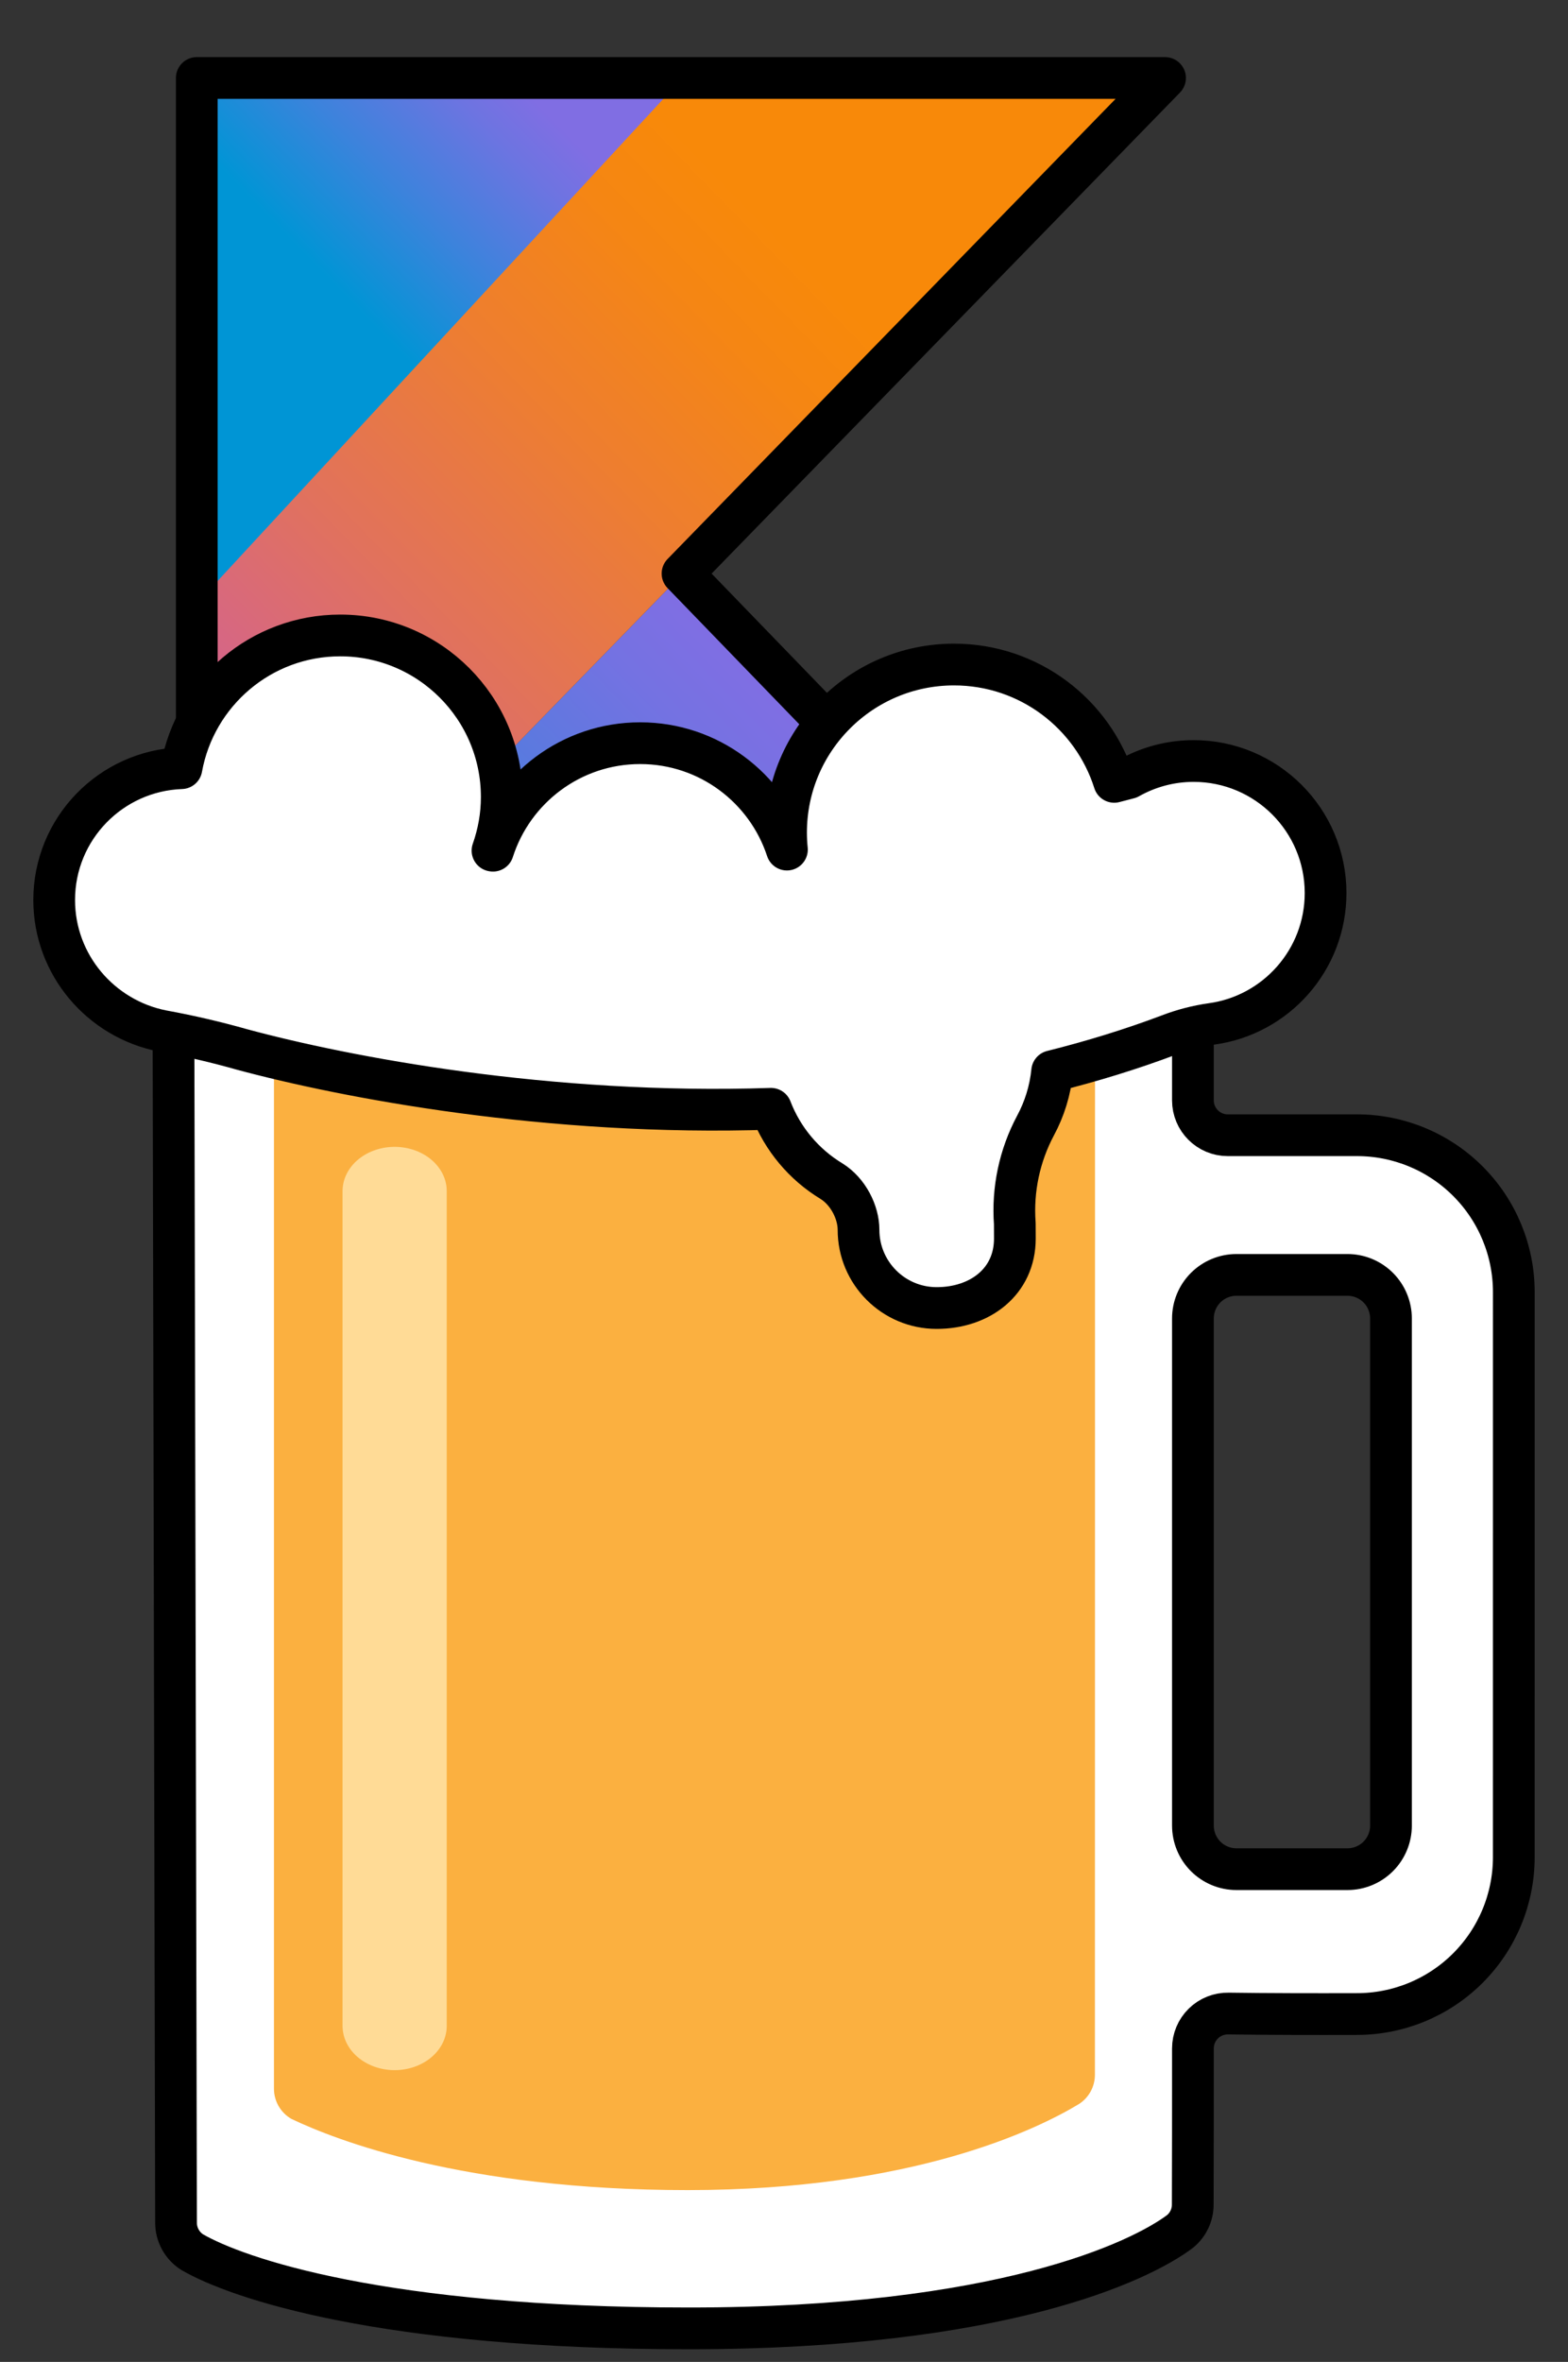 <?xml version="1.0" encoding="UTF-8" standalone="no"?>
<svg
   xmlns:serif="http://www.serif.com/"
   xmlns:dc="http://purl.org/dc/elements/1.1/"
   xmlns:cc="http://creativecommons.org/ns#"
   xmlns:rdf="http://www.w3.org/1999/02/22-rdf-syntax-ns#"
   xmlns:svg="http://www.w3.org/2000/svg"
   xmlns="http://www.w3.org/2000/svg"
   xmlns:sodipodi="http://sodipodi.sourceforge.net/DTD/sodipodi-0.dtd"
   xmlns:inkscape="http://www.inkscape.org/namespaces/inkscape"
   width="100%"
   height="100%"
   viewBox="0 0 180 271"
   version="1.1"
   xml:space="preserve"
   style="fill-rule:evenodd;clip-rule:evenodd;stroke-linejoin:round;"
   id="svg90"
   sodipodi:docname="Homebrew Kotlin Tools.svg"
   inkscape:version="1.0.2 (e86c8708, 2021-01-15)"><rect x="0" y="0" width="180" height="271" fill="#333333" stroke="none"/><defs
   id="defs94" /><sodipodi:namedview
   pagecolor="#ffffff"
   bordercolor="#666666"
   borderopacity="1"
   objecttolerance="10"
   gridtolerance="10"
   guidetolerance="10"
   inkscape:pageopacity="0"
   inkscape:pageshadow="2"
   inkscape:window-width="1680"
   inkscape:window-height="997"
   id="namedview92"
   showgrid="false"
   inkscape:zoom="2.7121771"
   inkscape:cx="19.02381"
   inkscape:cy="135.5"
   inkscape:window-x="0"
   inkscape:window-y="25"
   inkscape:window-maximized="0"
   inkscape:current-layer="layer1" />
    <g
   inkscape:groupmode="layer"
   id="layer1"
   inkscape:label="Kotlin"
   style="display:inline"
   sodipodi:insensitive="true"><polygon
     id="XMLID_2_"
     style="clip-rule:evenodd;fill:url(#XMLID_3_);fill-rule:evenodd;stroke-linejoin:round"
     points="0,60 30.1,29.9 60,60 "
     transform="matrix(1.853,0,0,1.902,22.59,8.948)" /><polygon
     style="clip-rule:evenodd;fill:url(#SVGID_1_);fill-rule:evenodd;stroke-linejoin:round"
     points="0,0 30.1,0 0,32.5 "
     id="polygon119"
     transform="matrix(1.853,0,0,1.902,22.59,8.948)" /><polygon
     style="clip-rule:evenodd;fill:url(#SVGID_2_);fill-rule:evenodd;stroke-linejoin:round"
     points="30.1,29.9 60,0 30.1,0 0,31.7 0,60 "
     id="polygon134"
     transform="matrix(1.853,0,0,1.902,22.59,8.948)" /></g><g
   inkscape:groupmode="layer"
   id="layer2"
   inkscape:label="Kotlin Stroke"
   style="display:inline"><path
     style="fill:none;stroke:#000000;stroke-width:4.79;stroke-linecap:round;stroke-linejoin:round;stroke-opacity:1;stroke-miterlimit:4;stroke-dasharray:none"
     d="M 22.59,123.049 V 8.948 H 133.742 L 78.351,65.808 133.742,123.049 Z"
     id="path1022" /></g><g
   inkscape:groupmode="layer"
   id="layer3"
   inkscape:label="Beer"
   style="display:inline"><g
     id="Group"
     transform="translate(5.782,3.414)"
     style="clip-rule:evenodd;fill-rule:evenodd;stroke-linejoin:round">
        <g
   id="Path"
   transform="translate(13)">
            <g
   transform="translate(24)"
   id="g74">
                <path
   d="M 31.758,46.916 C 32.498,23.429 24.586,9.582 1.841,0.435 -4.624,23.049 22.066,43.9 31.758,46.916 Z"
   style="display:none;fill:#d1d3d4;stroke:#000000;stroke-width:4.79px"
   id="path72" />
            </g>
            <path
   d="M 117.441,86.72 C 118.181,67.434 113.31,59.65 109.654,54.084 105.945,48.892 97.045,40.732 86.11,40.39 75.769,40.066 73.282,45.782 63.742,46.127 62.178,28.755 75.289,19.222 75.289,19.222 c 0,0 -3.585,-5.067 -6.551,-6.305 C 64.472,16.708 52.73,29.353 55.447,45.625 46.669,43.947 40.473,38.923 31.252,40.737 18.69,43.209 8.335,50.804 2.433,67.47 c -5.901,16.667 2.083,36.111 3.819,41.664 1.737,5.558 14.584,29.164 24.653,32.638 10.067,3.475 10.07,1.909 15.452,-0.173 5.383,-2.083 13.54,-5.902 25.522,-1.561 11.975,4.339 13.537,5.379 21,0.519 7.469,-4.859 17.188,-19.962 19.443,-24.303 2.257,-4.339 3.473,-6.597 4.17,-8.853 7.256,-3.621 0.283,-3.397 0.949,-20.681 z"
   style="display:none;fill:#d1d3d4;stroke:#000000;stroke-width:4.79px"
   id="path76" />
        </g>
        <g
   transform="translate(4,112)"
   id="g84">
            <path
   id="Shape"
   d="m 145.932,115.67 c 4.785,0.017 9.38,-1.871 12.769,-5.248 3.39,-3.377 5.295,-7.965 5.295,-12.75 0.002,-18.273 0.002,-46.51 0.002,-64.833 0,-4.774 -1.896,-9.352 -5.272,-12.728 -3.376,-3.376 -7.954,-5.272 -12.728,-5.272 H 131.16 c -2.209,0 -4,-1.791 -4,-4 V 1.409 H 10.13 c 0,0 0.258,120.539 0.295,138.213 0.003,1.363 0.7,2.632 1.85,3.365 5.212,3.018 21.921,8.75 57.004,8.75 35.825,0 51.839,-7.674 56.424,-11.139 0.911,-0.756 1.438,-1.878 1.438,-3.062 0.019,-3.825 0.019,-12.688 0.019,-17.924 0,-1.075 0.433,-2.105 1.201,-2.857 0.768,-0.753 1.807,-1.164 2.882,-1.142 4.401,0.062 9.674,0.071 14.689,0.057 z M 127.16,35.864 c 0,-1.326 0.527,-2.598 1.464,-3.536 0.938,-0.937 2.21,-1.464 3.536,-1.464 h 12.738 c 1.326,0 2.598,0.527 3.536,1.464 0.937,0.938 1.464,2.21 1.464,3.536 v 58.185 c 0,1.326 -0.527,2.598 -1.464,3.536 -0.938,0.937 -2.21,1.464 -3.536,1.464 H 132.16 c -1.326,0 -2.598,-0.527 -3.536,-1.464 -0.937,-0.938 -1.464,-2.21 -1.464,-3.536 z"
   style="fill:#ffffff;fill-rule:nonzero;stroke:#000000;stroke-width:4.79px" />
            <path
   id="Path1"
   serif:id="Path"
   d="m 21.667,0.249 v 123.986 c 0,1.431 0.764,2.753 2.003,3.467 5.061,2.412 19.743,8.169 45.484,8.169 25.912,0 40.158,-6.995 44.928,-9.878 1.139,-0.734 1.827,-1.997 1.827,-3.351 C 115.92,106.201 115.92,0.249 115.92,0.249 Z"
   style="fill:#fbb040" />
            <g
   id="Path2"
   serif:id="Path"
   transform="matrix(1,0,0,0.849,0,21.038)">
                <path
   d="M 35.521,0.249 V 113.065"
   style="fill:none;stroke:#ffdb96;stroke-width:11.96px;stroke-linecap:round;stroke-linejoin:miter"
   id="path81" />
            </g>
        </g>
        <g
   id="Path3"
   serif:id="Path"
   transform="translate(-2,-2)">
            <path
   d="m 94.773,139.692 c 0,-2 -1.177,-4.388 -3.11,-5.587 -3.145,-1.903 -5.604,-4.822 -6.942,-8.3 -25.591,0.861 -48.949,-3.633 -60.716,-6.806 -3.021,-0.856 -6.081,-1.567 -9.171,-2.13 -7.043,-1.397 -12.396,-7.582 -12.396,-15.018 0,-8.185 6.494,-14.836 14.608,-15.127 1.565,-8.657 9.121,-15.229 18.229,-15.229 10.242,0 18.544,8.304 18.544,18.545 0,2.155 -0.389,4.218 -1.064,6.144 l 0.055,0.009 c 2.287,-7.153 8.983,-12.336 16.896,-12.336 7.862,0 14.522,5.122 16.848,12.208 -0.067,-0.639 -0.101,-1.289 -0.101,-1.947 0,-10.652 8.634,-19.286 19.284,-19.286 8.622,0 15.919,5.659 18.388,13.462 l 1.681,-0.438 c 2.198,-1.239 4.729,-1.955 7.432,-1.955 8.369,0 15.154,6.785 15.151,15.152 0,7.666 -5.691,14.001 -13.079,15.012 -1.673,0.237 -3.314,0.663 -4.891,1.27 -4.391,1.655 -8.881,3.027 -13.417,4.159 -0.226,2.236 -0.892,4.342 -1.909,6.231 -1.84,3.452 -2.665,7.355 -2.38,11.257 -0.002,0.236 0.007,1.472 0.007,1.71 0,4.956 -4.016,7.972 -8.976,7.972 -4.953,0 -8.971,-4.015 -8.971,-8.972 z"
   style="fill:#ffffff;stroke:#000000;stroke-width:4.79;stroke-linecap:round;stroke-miterlimit:4;stroke-dasharray:none"
   id="path86" />
        </g>
    </g></g>
<g
   id="g136"
   transform="translate(60.702,37.105)">

		<linearGradient
   id="XMLID_3_"
   gradientUnits="userSpaceOnUse"
   x1="15.959"
   y1="-13.014"
   x2="44.307"
   y2="15.333"
   gradientTransform="matrix(1,0,0,-1,0,61)">
		<stop
   offset="9.677000e-02"
   style="stop-color:#0095D5"
   id="stop98" />
		<stop
   offset="0.301"
   style="stop-color:#238AD9"
   id="stop100" />
		<stop
   offset="0.621"
   style="stop-color:#557BDE"
   id="stop102" />
		<stop
   offset="0.864"
   style="stop-color:#7472E2"
   id="stop104" />
		<stop
   offset="1"
   style="stop-color:#806EE3"
   id="stop106" />
	</linearGradient>
	

		<linearGradient
   id="SVGID_1_"
   gradientUnits="userSpaceOnUse"
   x1="4.209"
   y1="48.941"
   x2="20.673"
   y2="65.405"
   gradientTransform="matrix(1,0,0,-1,0,61)">
		<stop
   offset="0.118"
   style="stop-color:#0095D5"
   id="stop110" />
		<stop
   offset="0.418"
   style="stop-color:#3C83DC"
   id="stop112" />
		<stop
   offset="0.696"
   style="stop-color:#6D74E1"
   id="stop114" />
		<stop
   offset="0.833"
   style="stop-color:#806EE3"
   id="stop116" />
	</linearGradient>
	

		<linearGradient
   id="SVGID_2_"
   gradientUnits="userSpaceOnUse"
   x1="-10.102"
   y1="5.836"
   x2="45.731"
   y2="61.669"
   gradientTransform="matrix(1,0,0,-1,0,61)">
		<stop
   offset="0.107"
   style="stop-color:#C757BC"
   id="stop121" />
		<stop
   offset="0.214"
   style="stop-color:#D0609A"
   id="stop123" />
		<stop
   offset="0.425"
   style="stop-color:#E1725C"
   id="stop125" />
		<stop
   offset="0.605"
   style="stop-color:#EE7E2F"
   id="stop127" />
		<stop
   offset="0.743"
   style="stop-color:#F58613"
   id="stop129" />
		<stop
   offset="0.823"
   style="stop-color:#F88909"
   id="stop131" />
	</linearGradient>
	
</g></svg>

